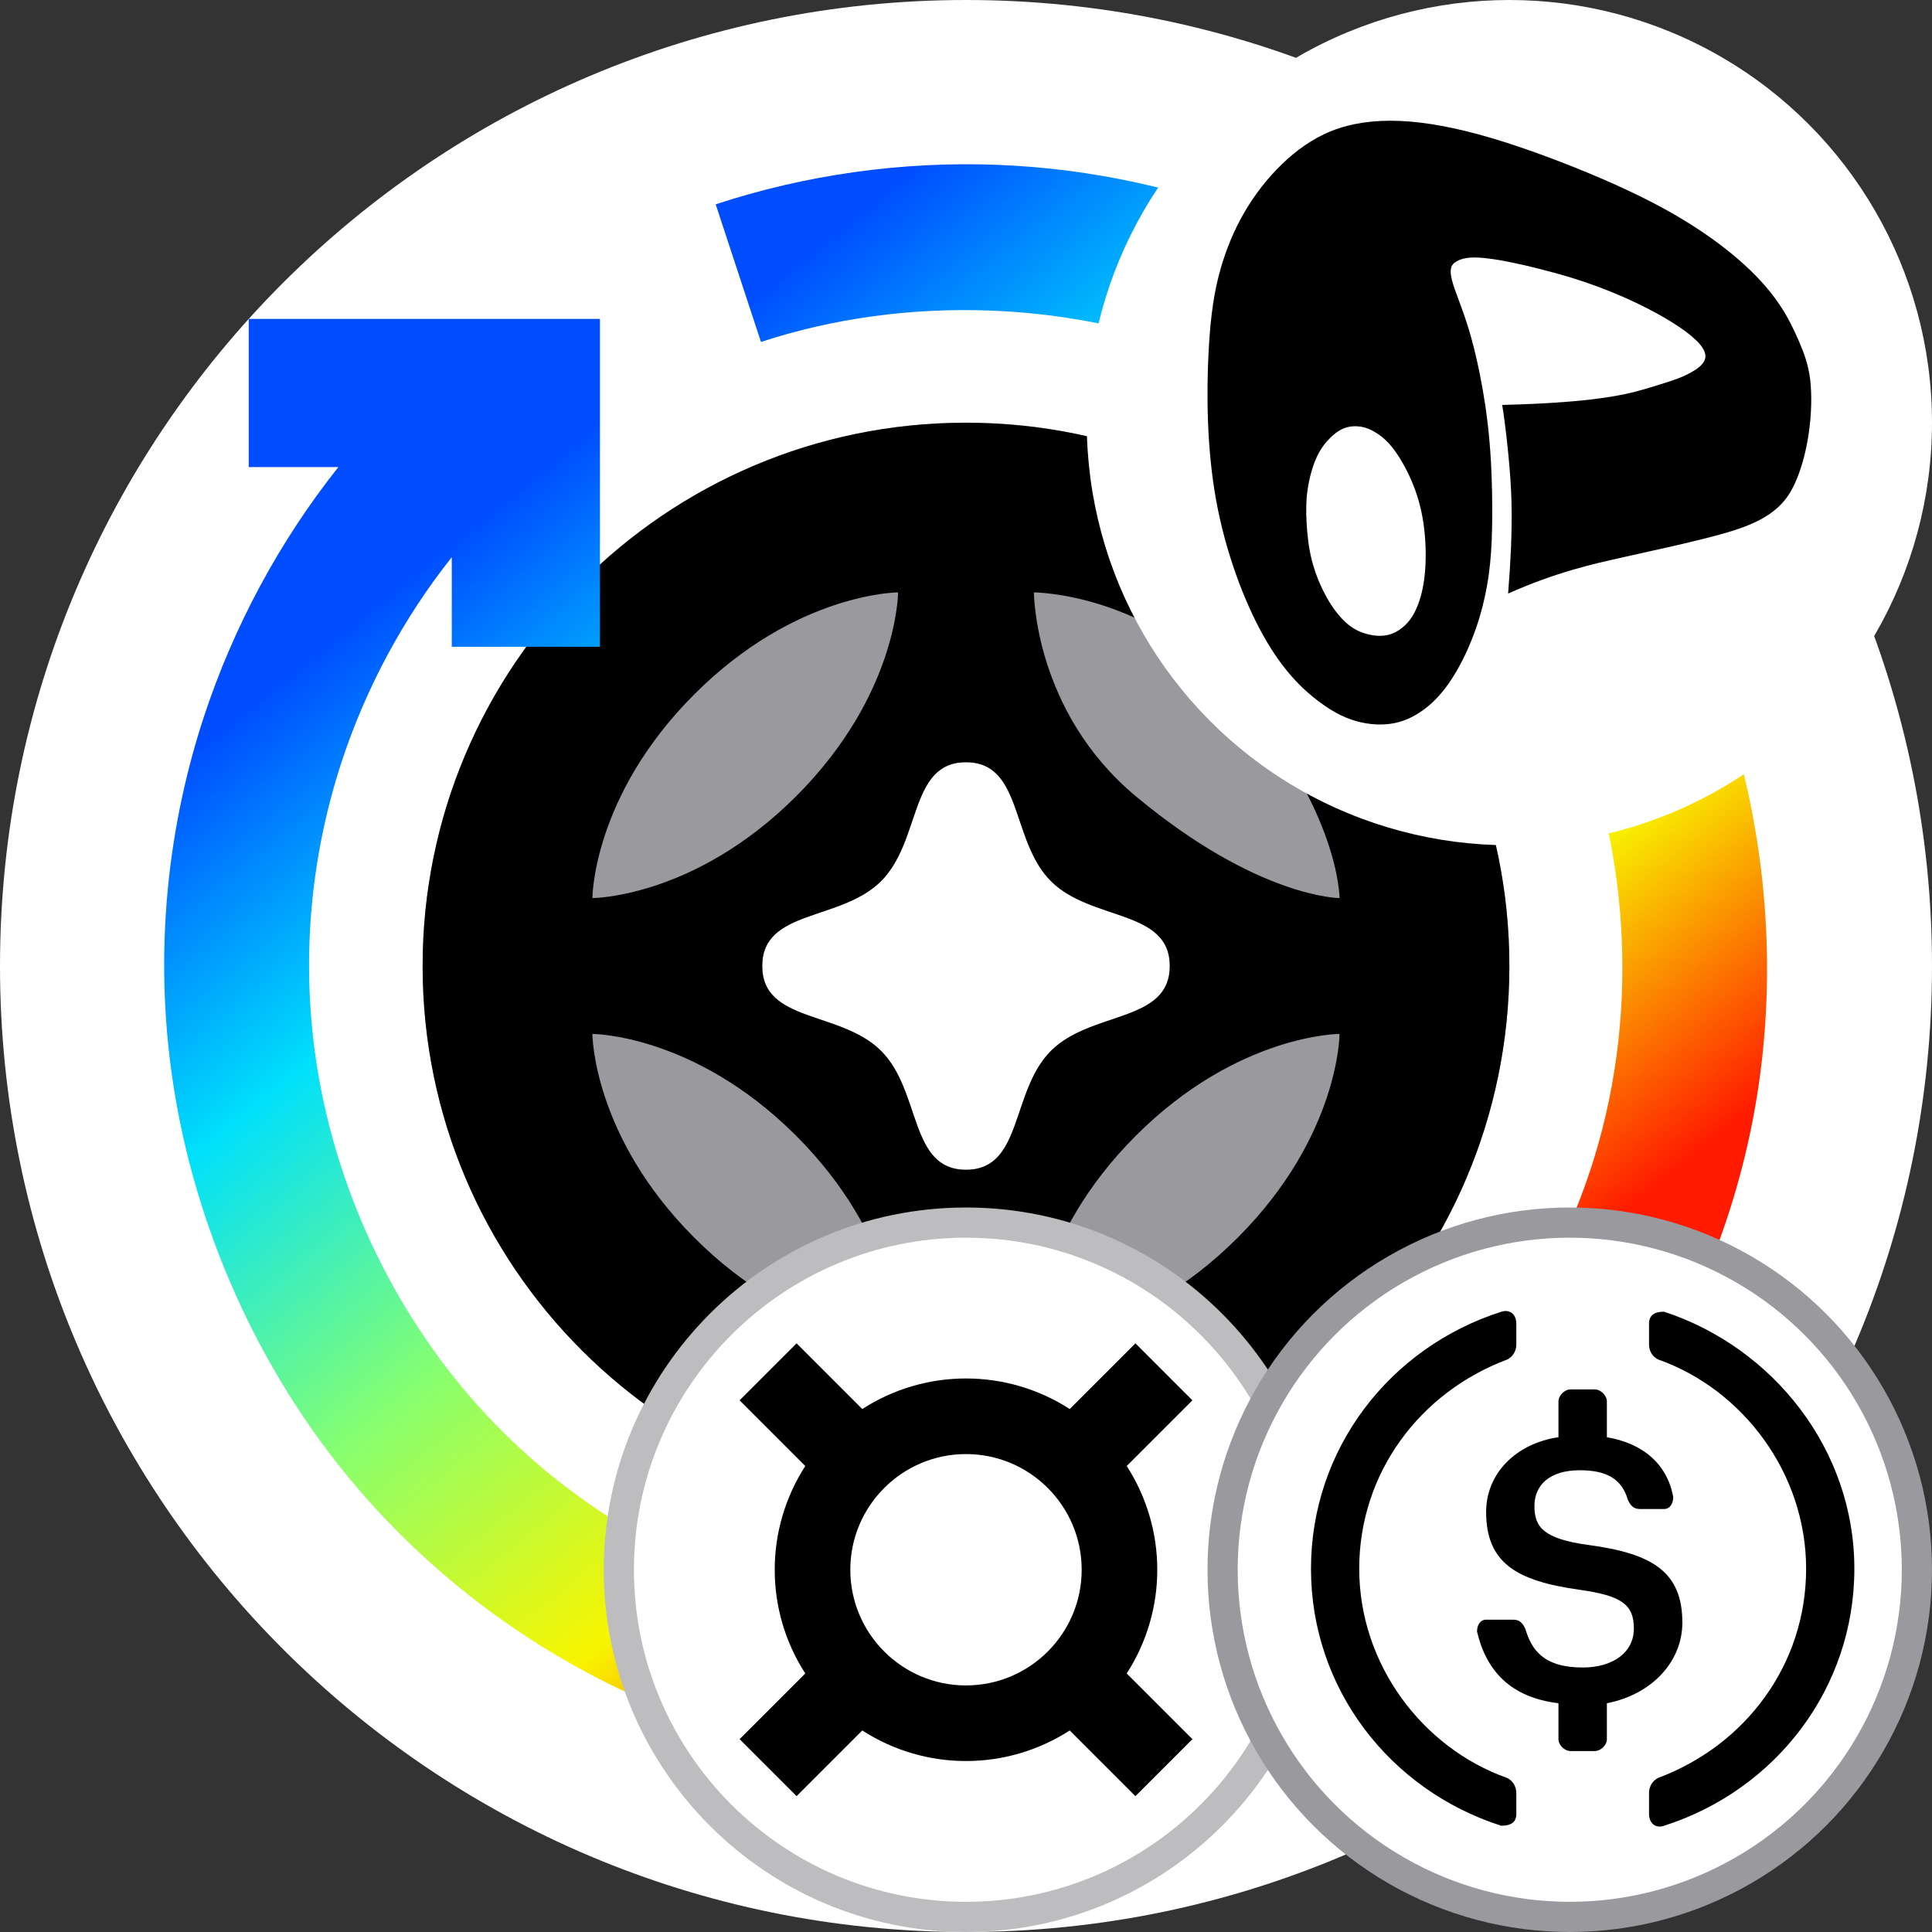 <svg width="32" height="32" viewBox="0 0 32 32" fill="none" xmlns="http://www.w3.org/2000/svg">
<rect x="0" y="0" width="32" height="32" fill="#333333" stroke="none"/>
<path d="M0 16C0 7.163 7.163 0 16 0V0C24.837 0 32 7.163 32 16V16C32 24.837 24.837 32 16 32V32C7.163 32 0 24.837 0 16V16Z" fill="white"/>
<g clip-path="url(#clip0_144_569630)">
<path d="M25 16C25 20.971 20.971 25 16 25C11.029 25 7 20.971 7 16C7 11.029 11.029 7 16 7C20.971 7 25 11.029 25 16Z" fill="#99999E"/>
<path fill-rule="evenodd" clip-rule="evenodd" d="M16.889 13.596C16.716 13.084 16.561 12.625 16 12.625C15.439 12.625 15.284 13.084 15.111 13.596C14.992 13.947 14.865 14.322 14.594 14.594C14.322 14.865 13.947 14.992 13.596 15.111C13.084 15.284 12.625 15.439 12.625 16C12.625 16.561 13.084 16.716 13.596 16.889C13.947 17.008 14.322 17.135 14.594 17.406C14.865 17.678 14.992 18.053 15.111 18.404C15.284 18.916 15.439 19.375 16 19.375C16.561 19.375 16.716 18.916 16.889 18.404C17.008 18.053 17.135 17.678 17.406 17.406C17.678 17.135 18.053 17.008 18.404 16.889C18.916 16.716 19.375 16.561 19.375 16C19.375 15.439 18.916 15.284 18.404 15.111C18.053 14.992 17.678 14.865 17.406 14.594C17.135 14.322 17.008 13.947 16.889 13.596Z" fill="white"/>
<path fill-rule="evenodd" clip-rule="evenodd" d="M16 7.002C11.024 7.001 6.99 11.044 7 16.019C7.01 20.984 11.035 25 16 25C20.965 25 24.989 20.984 25 16.019C25.01 11.044 20.975 7.002 16 7.002ZM14.875 9.812C14.875 9.812 14.875 11.5 13.187 13.188C11.5 14.875 9.812 14.875 9.812 14.875C9.812 14.875 9.812 13.188 11.5 11.5C13.187 9.812 14.875 9.812 14.875 9.812ZM17.125 9.812C17.125 9.812 19.012 9.812 20.5 11.5C22.187 13.414 22.187 14.875 22.187 14.875C22.187 14.875 20.837 14.875 18.812 13.188C17.125 11.781 17.125 9.812 17.125 9.812ZM16 12.625C16.945 12.625 16.738 13.926 17.406 14.594C18.074 15.262 19.375 15.055 19.375 16C19.375 16.945 18.074 16.738 17.406 17.406C16.738 18.074 16.945 19.375 16 19.375C15.055 19.375 15.262 18.074 14.594 17.406C13.926 16.738 12.625 16.945 12.625 16C12.625 15.055 13.926 15.262 14.594 14.594C15.262 13.926 15.055 12.625 16 12.625ZM9.812 17.125C9.812 17.125 11.5 17.125 13.187 18.812C14.875 20.5 14.875 22.188 14.875 22.188C14.875 22.188 13.187 22.188 11.5 20.5C9.812 18.812 9.812 17.125 9.812 17.125ZM22.187 17.125C22.187 17.125 22.187 18.812 20.5 20.5C18.812 22.188 17.125 22.188 17.125 22.188C17.125 22.188 17.125 20.5 18.812 18.812C20.5 17.125 22.187 17.125 22.187 17.125Z" fill="black"/>
</g>
<path fill-rule="evenodd" clip-rule="evenodd" d="M11.854 3.384C13.345 2.894 14.938 2.67 16.516 2.73C18.094 2.791 19.658 3.136 21.113 3.744C22.568 4.352 23.915 5.223 25.067 6.298C26.591 7.719 27.775 9.498 28.485 11.487C29.195 13.476 29.431 15.676 29.157 17.771C28.884 19.866 28.1 21.855 26.914 23.566C25.728 25.277 24.14 26.708 22.274 27.7C20.409 28.692 18.266 29.244 16.154 29.276C14.041 29.308 11.959 28.82 10.095 27.895C8.23 26.97 6.583 25.606 5.332 23.904C4.081 22.201 3.227 20.159 2.888 18.075C2.549 15.991 2.725 13.865 3.374 11.881C3.866 10.382 4.628 8.964 5.605 7.736H4.12V5.282H9.937V10.713H7.483V9.229C6.683 10.236 6.058 11.397 5.656 12.626C5.124 14.251 4.981 15.995 5.256 17.697C5.598 19.814 6.589 21.865 8.066 23.446C9.834 25.336 12.299 26.554 14.866 26.821C17.432 27.087 20.099 26.403 22.217 24.929C24.335 23.454 25.905 21.19 26.542 18.69C27.179 16.189 26.884 13.452 25.735 11.142C24.586 8.832 22.583 6.948 20.189 5.959C17.794 4.969 15.007 4.874 12.604 5.664L11.854 3.384Z" fill="url(#paint0_linear_144_569630)"/>
<path d="M16 20.25C19.173 20.25 21.75 22.827 21.75 26C21.75 29.173 19.173 31.75 16 31.75C12.827 31.75 10.25 29.173 10.25 26C10.25 22.827 12.827 20.25 16 20.25Z" fill="white" stroke="#BDBDBF" stroke-width="0.5"/>
<path fill-rule="evenodd" clip-rule="evenodd" d="M13.194 29.75L14.282 28.662C15.328 29.337 16.672 29.337 17.718 28.662L18.806 29.75L19.75 28.806L18.662 27.718C19.337 26.672 19.337 25.328 18.662 24.282L19.75 23.194L18.806 22.25L17.718 23.338C16.672 22.663 15.328 22.663 14.282 23.338L13.194 22.25L12.25 23.194L13.338 24.282C12.663 25.328 12.663 26.672 13.338 27.718L12.25 28.806L13.194 29.75ZM16 24.084C17.057 24.084 17.916 24.943 17.916 26C17.916 27.057 17.057 27.916 16 27.916C14.943 27.916 14.084 27.057 14.084 26C14.084 24.943 14.943 24.084 16 24.084Z" fill="black"/>
<circle cx="26" cy="26" r="5.75" fill="white" stroke="#99999E" stroke-width="0.5"/>
<path d="M25.115 30.045C25.115 30.191 25.013 30.24 24.865 30.24C23.013 29.647 21.714 27.963 21.714 25.983C21.714 24.003 23.013 22.319 24.865 21.727C25.014 21.679 25.115 21.775 25.115 21.925V22.27C25.115 22.371 25.063 22.469 24.964 22.518C23.513 23.062 22.513 24.401 22.513 25.983C22.513 27.569 23.563 28.954 24.964 29.449C25.063 29.497 25.115 29.599 25.115 29.696V30.045Z" fill="black"/>
<path d="M26.615 28.808C26.615 28.905 26.513 29.003 26.415 29.003H26.013C25.915 29.003 25.813 28.905 25.813 28.808V28.211C25.013 28.114 24.615 27.668 24.464 27.023C24.464 26.925 24.513 26.827 24.615 26.827H25.063C25.165 26.827 25.214 26.876 25.263 26.974C25.365 27.322 25.562 27.619 26.214 27.619C26.714 27.619 27.062 27.371 27.062 26.974C27.062 26.58 26.865 26.43 26.165 26.332C25.115 26.186 24.615 25.886 24.615 25.042C24.615 24.401 25.115 23.906 25.813 23.805V23.212C25.813 23.114 25.915 23.013 26.013 23.013H26.415C26.513 23.013 26.615 23.114 26.615 23.212V23.805C27.214 23.906 27.615 24.251 27.714 24.795C27.714 24.896 27.665 24.994 27.562 24.994H27.165C27.062 24.994 27.013 24.945 26.964 24.847C26.865 24.498 26.615 24.352 26.165 24.352C25.665 24.352 25.415 24.599 25.415 24.945C25.415 25.29 25.562 25.489 26.312 25.59C27.366 25.731 27.865 26.032 27.865 26.876C27.865 27.518 27.365 28.065 26.615 28.211V28.808Z" fill="black"/>
<path d="M27.313 30.044C27.313 30.191 27.415 30.292 27.563 30.24C29.415 29.647 30.714 27.963 30.714 25.983C30.714 24.003 29.365 22.319 27.563 21.726C27.415 21.726 27.313 21.775 27.313 21.925V22.27C27.313 22.371 27.365 22.469 27.464 22.517C28.865 23.012 29.915 24.4 29.915 25.983C29.915 27.569 28.915 28.904 27.464 29.448C27.365 29.497 27.313 29.598 27.313 29.696V30.044Z" fill="black"/>
<circle cx="25" cy="7" r="7" fill="white"/>
<path fill-rule="evenodd" clip-rule="evenodd" d="M25.445 6.687C25.257 6.696 25.069 6.702 24.881 6.707C24.895 6.793 24.907 6.879 24.919 6.965C24.944 7.152 24.965 7.34 24.983 7.528C24.995 7.654 25.006 7.78 25.015 7.906C25.024 8.031 25.03 8.156 25.034 8.281C25.042 8.551 25.037 8.821 25.026 9.091C25.015 9.338 24.999 9.585 24.979 9.831C25.782 9.474 26.394 9.339 26.851 9.238L26.857 9.236C27.595 9.073 27.924 8.998 28.214 8.925C28.503 8.853 28.751 8.783 28.957 8.699C29.164 8.615 29.328 8.516 29.457 8.395C29.587 8.274 29.681 8.13 29.764 7.925C29.848 7.719 29.92 7.453 29.961 7.158C30.003 6.864 30.013 6.541 29.982 6.285C29.95 6.029 29.877 5.84 29.795 5.649C29.712 5.459 29.621 5.266 29.485 5.061C29.348 4.855 29.166 4.636 28.908 4.399C28.65 4.162 28.317 3.908 27.924 3.667C27.531 3.425 27.077 3.195 26.515 2.953C25.952 2.711 25.28 2.457 24.698 2.285C24.115 2.113 23.62 2.022 23.187 2.003C22.754 1.985 22.382 2.04 22.06 2.167C21.738 2.294 21.465 2.495 21.227 2.725C20.99 2.955 20.789 3.215 20.62 3.501C20.452 3.787 20.318 4.1 20.217 4.452C20.117 4.804 20.05 5.194 20.017 5.846C19.984 6.499 19.985 7.412 20.142 8.28C20.298 9.147 20.61 9.969 20.929 10.536C21.247 11.103 21.571 11.414 21.841 11.617C22.111 11.82 22.326 11.915 22.542 11.964C22.757 12.012 22.973 12.014 23.173 11.959C23.372 11.903 23.555 11.79 23.714 11.645C23.873 11.499 24.007 11.32 24.127 11.112C24.248 10.905 24.355 10.667 24.44 10.425C24.486 10.296 24.525 10.164 24.559 10.031C24.586 9.924 24.609 9.817 24.628 9.709C24.651 9.583 24.668 9.457 24.681 9.33C24.693 9.205 24.702 9.08 24.707 8.954C24.712 8.828 24.715 8.702 24.716 8.576C24.718 8.28 24.712 7.984 24.697 7.688C24.69 7.556 24.681 7.423 24.669 7.291C24.652 7.098 24.629 6.905 24.601 6.713C24.576 6.548 24.547 6.383 24.515 6.219C24.457 5.928 24.388 5.638 24.297 5.356C24.271 5.275 24.243 5.195 24.214 5.115C24.19 5.047 24.165 4.98 24.14 4.912C24.123 4.865 24.106 4.819 24.089 4.772C24.074 4.728 24.06 4.684 24.049 4.638C24.038 4.596 24.03 4.552 24.028 4.507C24.028 4.496 24.028 4.484 24.029 4.472C24.03 4.46 24.032 4.448 24.035 4.436C24.038 4.425 24.042 4.413 24.047 4.403C24.053 4.393 24.06 4.383 24.068 4.374C24.084 4.355 24.106 4.341 24.128 4.328C24.16 4.309 24.195 4.296 24.231 4.286C24.308 4.266 24.39 4.263 24.47 4.266C24.552 4.269 24.634 4.278 24.716 4.29C24.84 4.307 24.962 4.331 25.085 4.357C25.209 4.383 25.334 4.412 25.457 4.443C25.645 4.49 25.833 4.541 26.018 4.597C26.309 4.686 26.595 4.791 26.873 4.913C27.064 4.996 27.251 5.087 27.434 5.187C27.557 5.254 27.677 5.325 27.794 5.403C27.873 5.455 27.95 5.511 28.022 5.572C28.07 5.613 28.117 5.656 28.158 5.705C28.169 5.718 28.18 5.732 28.19 5.747C28.2 5.762 28.209 5.777 28.218 5.792C28.226 5.808 28.233 5.825 28.238 5.842C28.243 5.859 28.247 5.876 28.247 5.894C28.248 5.911 28.245 5.929 28.241 5.945C28.236 5.962 28.23 5.977 28.221 5.992C28.202 6.024 28.176 6.051 28.148 6.075C28.105 6.112 28.057 6.142 28.008 6.169C27.961 6.196 27.913 6.219 27.864 6.24C27.816 6.261 27.766 6.279 27.716 6.296C27.664 6.314 27.613 6.331 27.561 6.347C27.484 6.372 27.406 6.396 27.328 6.419C27.25 6.442 27.171 6.465 27.092 6.486C26.976 6.516 26.857 6.541 26.739 6.561C26.617 6.582 26.496 6.599 26.374 6.614C26.25 6.629 26.126 6.641 26.002 6.651C25.817 6.666 25.631 6.678 25.445 6.687ZM22.279 7.087C22.365 7.057 22.46 7.054 22.546 7.068C22.631 7.083 22.707 7.115 22.794 7.169C22.882 7.224 22.98 7.301 23.09 7.449C23.201 7.597 23.323 7.817 23.412 8.043C23.502 8.27 23.559 8.504 23.589 8.759C23.619 9.014 23.622 9.29 23.598 9.518C23.575 9.746 23.526 9.927 23.466 10.065C23.407 10.204 23.337 10.3 23.25 10.376C23.163 10.453 23.058 10.51 22.936 10.526C22.813 10.543 22.673 10.518 22.553 10.473C22.433 10.427 22.334 10.359 22.235 10.255C22.135 10.152 22.035 10.012 21.946 9.842C21.856 9.672 21.776 9.473 21.726 9.271C21.675 9.068 21.653 8.862 21.642 8.669C21.631 8.477 21.631 8.298 21.658 8.11C21.685 7.922 21.739 7.724 21.807 7.576C21.875 7.427 21.956 7.328 22.035 7.25C22.115 7.172 22.193 7.117 22.279 7.087Z" fill="black"/>
<defs>
<linearGradient id="paint0_linear_144_569630" x1="2.043" y1="13.297" x2="15.222" y2="29.576" gradientUnits="userSpaceOnUse">
<stop stop-color="#004CFF"/>
<stop offset="0.252" stop-color="#00E0FB"/>
<stop offset="0.506" stop-color="#87FF70"/>
<stop offset="0.755" stop-color="#F8F500"/>
<stop offset="1" stop-color="#FF1A00"/>
</linearGradient>
<clipPath id="clip0_144_569630">
<rect width="18" height="18" fill="white" transform="translate(7 7)"/>
</clipPath>
</defs>
</svg>
